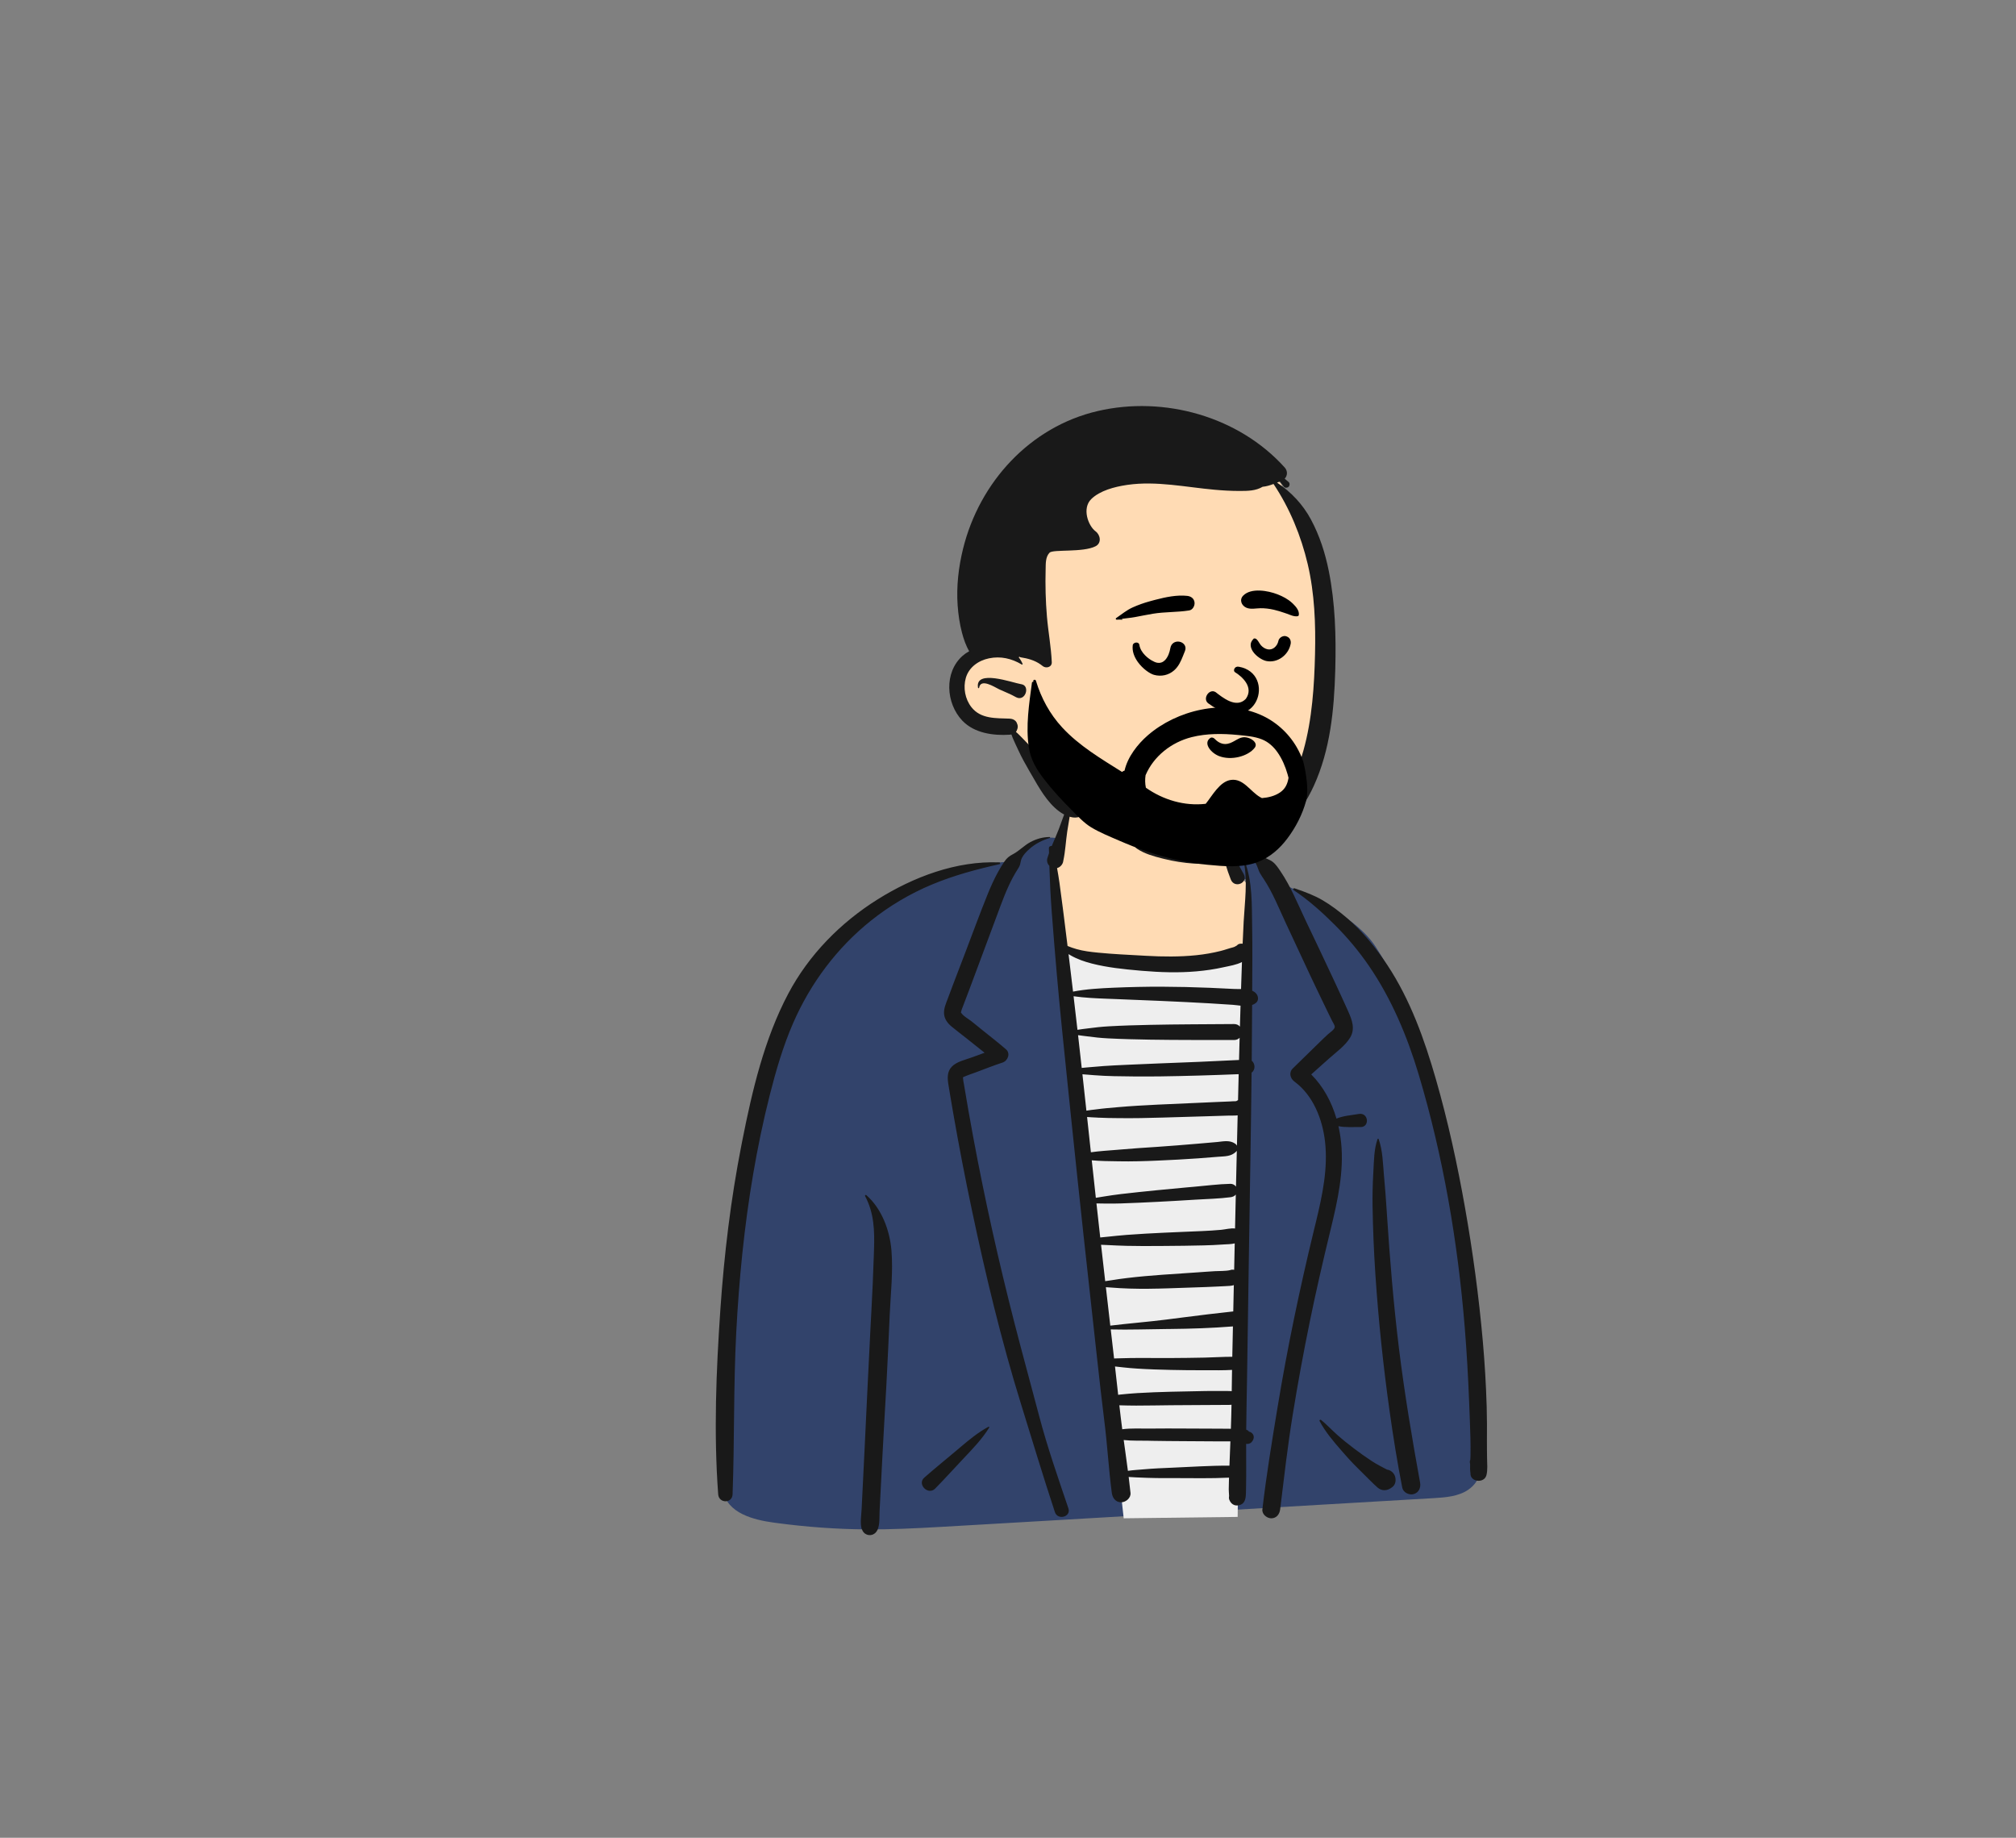 <?xml version="1.0" encoding="UTF-8"?>
<svg width="2011px" height="1833px" viewBox="0 0 2011 1833" version="1.1" xmlns="http://www.w3.org/2000/svg" xmlns:xlink="http://www.w3.org/1999/xlink">
    <rect x="0" y="0" width="2011" height="1833" fill="#808080" stroke="none"/>
    <title>Gabriel</title>
    <g id="Gabriel" stroke="none" stroke-width="1" fill="none" fill-rule="evenodd">
        <g id="a-person/bust" transform="translate(714, 405)">
            <g id="BODY" transform="translate(0, 352)">
                <path d="M349.476,65.65 L337.241,95.896 L343.982,191.766 L348.998,192.548 C401.973,200.759 437.97,204.907 456.99,204.992 L457.579,204.993 C476.733,204.993 499.684,200.715 526.434,192.158 L527.652,191.766 L530.739,119.981 L523.457,119.981 L510.285,89.098 L510.297,89.088 C510.442,89.335 510.593,89.575 510.75,89.808 C516.242,97.931 519.425,91.37 532.328,94.244 C547.776,97.683 554.633,113.296 568.234,124.965 C574.549,130.382 587.802,132.936 594.144,136.66 L600.807,140.575 C621.682,152.888 645.675,167.845 658.273,187.329 C673.041,210.171 683.221,231.848 692.621,257.258 C712.883,312.027 726.947,367.916 736.996,425.392 C747.182,483.645 753.303,542.621 757.978,601.551 C760.144,628.86 761.981,656.191 763.505,683.543 L763.879,690.381 C764.68,705.263 763.984,719.825 750.453,728.989 C740.759,735.553 727.892,736.553 716.518,737.227 L715.899,737.264 C631.806,742.196 547.71,747.091 463.615,751.997 L337.474,759.372 C316.486,760.602 295.497,761.822 274.508,763.036 L223.275,765.995 C199.129,767.369 174.953,768.558 150.774,768.418 C120.354,768.24 90.063,765.994 59.923,761.939 L57.264,761.577 C38.302,758.959 10.808,752.335 7.402,729.594 C6.913,726.329 9.787,724.289 12.2,724.758 C11.406,721.057 10.913,717.349 10.442,714.13 C8.421,700.37 7.152,686.522 6.525,672.63 C5.267,644.832 6.327,616.905 9.106,589.229 C13.704,543.441 20.148,497.732 26.808,452.183 L28.29,442.064 C35.373,393.806 43.806,345.629 57.002,298.622 C69.192,255.198 88.209,210.024 114.376,182.566 C140.543,155.107 177.851,131.251 216.186,116.638 C219.506,115.372 285.466,100.931 289.91,103.034 L290.708,102.408 C303.859,92.026 322.618,73.79 341.933,79.533 L341.978,79.46 C342.433,78.623 344.217,73.02 346.682,65.65 L349.476,65.65 Z" id="👕-Top" fill="#32436B"></path>
                <path d="M363.426,25.394 C379.402,5.14 396.242,-1.299 421.126,0.21 C438.001,-0.393 454.831,3.987 469.12,13.663 C482.212,20.504 493.822,29.921 502.109,42.043 C509.196,52.407 503.812,78.017 510.285,89.098 C510.222,90.304 510.189,91.403 510.189,92.396 C510.189,101.985 516.863,112.685 530.209,124.498 L530.739,124.965 L530.739,194.644 C508.301,201.543 480.521,204.993 447.398,204.993 C414.769,204.993 380.832,199.515 345.585,188.558 L343.982,188.056 L337.241,112.327 L343.982,91.37 L343.981,73.818 L346.586,65.967 C351.198,52.164 358.259,31.945 363.426,25.394 Z" id="✋-Skin" fill="#FFDBB4"></path>
                <path d="M343.982,188.056 C383.479,199.557 416.709,205.308 443.672,205.308 C470.635,205.308 498.628,199.557 527.652,188.056 L520.589,755.968 L406.915,757.357 L343.982,188.056 Z" id="👕-Top" fill="#EEEEEE"></path>
                <path d="M148.956,436.025 C148.518,435.205 149.534,434.468 150.208,435.059 C165.521,448.497 173.538,470.078 175.219,490.026 C177,511.179 174.475,533.08 173.51,554.224 C172.436,577.776 171.471,601.337 170.16,624.878 C168.829,648.762 167.395,672.638 166.166,696.527 L163.401,750.265 L163.401,750.265 C163.107,755.992 163.744,763.035 161.546,768.38 C158.14,776.666 148.022,775.383 145.896,768.458 L145.83,768.23 L145.636,768.38 C143.76,762.139 145.164,754.727 145.482,748.274 L148.379,689.561 L148.379,689.561 C150.425,648.061 152.251,606.56 154.449,565.068 L155.197,551.238 C156.224,532.62 157.012,514.048 157.645,495.436 L157.851,489.23 C158.452,470.542 157.975,452.899 148.956,436.025 Z M520.165,91.511 C528.696,90.701 535.138,93.53 542.883,96.51 C546.257,97.807 549.452,99.306 552.689,100.858 C556.742,102.801 559.348,106.236 561.843,109.869 L563.177,111.826 C573.568,127.05 580.558,144.614 588.445,161.189 C597.671,180.578 606.989,199.925 616.018,219.406 L620.474,229.004 C622.702,233.803 624.923,238.605 627.11,243.422 L630.891,251.806 C634.688,260.309 638.093,269.304 632.68,278.076 C627.647,286.234 618.724,292.546 611.659,298.852 C605.765,304.114 599.87,309.375 593.973,314.635 C606.162,326.841 614.345,342.21 619.155,358.692 C625.989,355.845 634.33,355.299 641.396,354.067 C651.287,352.343 652.499,367.317 643.164,367.134 C636.27,366.999 628.182,367.703 621.11,366.251 C622.339,371.667 623.231,377.165 623.798,382.678 C626.77,411.573 620.276,440.636 613.504,468.594 L612.946,470.889 C605.591,501.149 598.617,531.488 592.378,561.999 C586.125,592.575 580.5,623.28 575.507,654.087 C570.425,685.444 566.829,716.974 562.964,748.497 C562.379,753.268 559.377,757.357 554.105,757.357 C549.713,757.357 544.693,753.258 545.245,748.497 C549.233,714.169 554.889,680.021 560.508,645.928 C570.187,587.215 582.368,529.013 596.381,471.193 L598.829,461.124 C605.134,435.009 610.854,408.101 607.691,381.164 C605.115,359.229 595.944,335.843 577.818,322.219 L577.266,321.809 C573.032,318.704 571.403,312.766 575.573,308.677 C578.227,306.075 580.884,303.475 583.542,300.878 L599.498,285.3 L602.715,282.154 C605.398,279.535 608.093,276.932 610.868,274.409 C612.548,272.883 617.103,269.973 617.436,267.463 C617.653,265.824 615.713,262.947 614.927,261.438 L611.325,254.169 L611.325,254.169 C609.28,250.024 607.298,245.849 605.301,241.68 C601.163,233.044 596.965,224.434 592.917,215.755 L568.596,163.643 L568.596,163.643 C561.735,148.941 555.623,133.42 546.653,119.828 L544.885,117.179 C543.409,114.948 542.105,112.8 541.171,110.072 C540.274,107.447 539.148,104.565 537.49,102.325 C533.605,97.068 526.179,94.086 519.966,92.985 C519.068,92.825 519.394,91.585 520.165,91.511 Z M333.112,77.824 C333.652,77.824 333.734,78.595 333.236,78.745 C325.74,80.999 318.577,84.636 312.733,89.886 C309.937,92.398 307.122,95.249 305.396,98.631 C304.735,99.925 304.37,101.292 304.102,102.709 L304.016,103.184 C303.571,105.744 302.933,107.17 301.632,109.22 L301.409,109.568 C293.982,121.037 288.777,133.776 284.018,146.531 L273.654,174.342 L273.654,174.342 L263.297,202.157 C259.96,211.119 256.621,220.082 253.283,229.044 C251.439,233.992 249.543,238.919 247.648,243.847 C246.828,245.982 245.946,248.101 245.196,250.262 C245.093,250.557 244.765,252.336 244.519,252.768 L244.603,252.915 L244.603,252.915 C246.692,256.429 252.263,259.365 255.421,261.918 L266.295,270.709 L266.295,270.709 C274.048,276.978 282,283.071 289.52,289.62 C294.244,293.732 291.305,301.096 286.037,302.813 C277.209,305.689 268.56,309.131 259.864,312.385 C256.351,313.699 252.694,314.842 249.222,316.292 L247.108,317.205 C246.283,317.576 246.68,317.573 246.713,319.096 C246.746,320.694 247.199,322.359 247.459,323.929 C250.388,341.639 253.493,359.319 256.77,376.968 C268.362,439.379 282.211,501.334 298.006,562.813 C305.984,593.86 314.54,624.754 322.693,655.755 C330.826,686.673 341.527,717.148 351.745,747.429 C354.628,755.968 341.087,759.645 338.275,751.142 C326.499,715.528 315.726,679.603 304.601,643.787 C284.835,580.147 269.259,515.125 255.483,449.946 C248.655,417.642 242.41,385.214 236.754,352.684 C235.683,346.525 234.633,340.363 233.604,334.197 L232.105,325.128 C231.077,318.664 230.492,311.93 235.517,306.815 C240.423,301.821 248.846,300.052 255.302,297.71 L255.771,297.538 C259.879,296.005 264.017,294.528 268.139,293.005 C262.067,288.225 256.07,283.339 250.013,278.562 C245.127,274.708 240.164,270.932 235.348,266.99 C231.377,263.738 228.139,259.563 227.725,254.275 C227.303,248.87 229.619,243.855 231.487,238.898 L231.666,238.419 C233.5,233.47 235.339,228.524 237.225,223.594 L248.895,193.075 L248.895,193.075 C256.311,173.682 263.414,154.132 271.214,134.89 C274.3,127.275 277.663,119.78 281.637,112.582 C283.553,109.111 285.608,105.714 287.841,102.438 C290.343,98.764 292.614,96.973 296.491,94.946 C302.69,91.705 307.555,86.271 313.78,82.93 C319.89,79.65 326.176,77.9 333.112,77.824 Z M353.236,43.225 C353.473,42.818 354.101,42.999 354.109,43.462 C354.271,53.1 351.981,62.949 350.572,72.479 C349.157,82.043 348.703,92.138 346.656,101.6 C346.614,102.041 346.529,102.475 346.408,102.902 L346.31,103.226 L346.31,103.226 C345.446,105.877 343.199,108.124 340.442,108.826 C341.309,113.63 342.126,118.442 342.813,123.28 C343.993,131.596 345.07,139.924 346.129,148.255 L347.397,158.252 C348.594,167.674 349.758,177.1 350.909,186.527 C353.836,187.751 356.823,188.761 359.882,189.636 C366.927,191.652 374.143,192.472 381.413,193.185 C396.219,194.637 411.138,195.31 425.995,196.135 L429.178,196.314 C445.882,197.271 462.677,197.441 479.339,195.727 C487.601,194.877 495.798,193.451 503.855,191.43 C507.949,190.403 511.928,188.869 516.014,187.865 C517.369,187.532 518.58,186.764 519.938,185.944 C520.541,185.182 521.387,184.605 522.489,184.382 L522.788,184.33 L522.788,184.33 L523.083,184.287 L523.185,184.241 L523.177,184.273 C524.013,184.16 524.807,184.161 525.556,184.263 C525.854,176.913 526.177,169.563 526.582,162.215 C527.669,142.479 530.67,121.891 526.664,102.327 C526.53,101.669 527.425,101.437 527.658,102.053 C535.519,122.764 534.636,145.411 535.032,167.209 C535.419,188.526 535.185,209.858 535.079,231.18 C536.606,231.83 537.968,232.711 539.047,233.947 C541.202,236.417 541.822,240.711 539.047,243.095 C537.817,244.152 536.456,244.886 535.012,245.395 C534.935,263.918 534.804,282.443 534.618,300.967 C538.141,303.688 538.47,310.149 534.485,312.834 C533.822,372.822 532.732,432.812 531.828,492.791 L529.934,618.629 L529.934,618.629 C529.682,635.395 529.264,652.16 529.114,668.924 L529.233,668.971 L529.233,668.971 L529.653,669.165 C530.358,669.497 531.409,670.033 531.626,670.581 C531.683,670.725 531.698,670.823 531.691,670.897 C532.847,671.059 533.992,671.605 534.983,672.545 C537.429,674.869 536.932,678.372 534.983,680.739 L534.462,681.372 L534.462,681.372 C533.247,682.847 530.94,683.415 529.056,683.115 C529.075,693.578 529.142,704.043 529.109,714.506 C529.099,717.702 529.05,720.898 528.995,724.094 L528.863,731.757 C528.776,736.129 528.388,741.687 523.909,743.651 C518.856,745.868 514.325,744.052 512.279,738.92 C511.725,737.53 511.844,736.235 512.046,734.861 C511.983,732.796 511.66,730.403 511.7,728.487 L511.867,720.498 L511.867,720.498 C511.893,719.266 511.943,718.035 511.978,716.803 L511.832,716.818 L511.832,716.818 C493.878,717.69 475.798,717.264 457.814,717.254 L449.815,717.265 C443.142,717.271 436.454,717.235 429.79,716.98 L427.292,716.874 C422.303,716.64 417.056,716.565 411.884,716.119 C412.543,721.428 413.159,726.741 413.708,732.059 C414.228,737.102 409.023,741.387 404.38,741.387 C398.866,741.387 395.712,737.053 395.052,732.059 C391.936,708.503 390.661,684.727 387.684,661.156 C385.018,640.044 382.706,618.884 380.356,597.732 L379.57,590.681 C370.97,513.705 362.62,436.7 354.633,359.657 L350.915,323.642 C347.159,287.342 343.381,251.04 340.195,214.687 C338.373,193.903 336.694,173.115 335.114,152.311 C333.955,137.027 333.227,121.828 332.753,106.574 C330.884,104.651 329.947,101.843 330.775,98.943 C331.259,97.251 331.822,95.568 332.416,93.888 C332.379,92.237 332.34,90.587 332.308,88.934 C332.278,87.37 333.866,86.565 335.137,86.824 C337.447,81.231 339.991,75.686 342.114,70.147 C345.55,61.181 348.382,51.52 353.236,43.225 Z M161.341,140.126 C197.26,117.616 240.016,101.418 282.839,103.162 C283.813,103.202 284.087,104.686 283.076,104.911 C260.234,110.011 237.141,116.223 215.516,125.264 C193.828,134.332 173.206,146.542 154.839,161.215 C120.951,188.287 94.611,223.5 77.267,263.193 C67.108,286.445 59.987,310.993 53.769,335.55 C47.189,361.539 41.766,387.808 37.257,414.235 C28.351,466.436 23.166,519.212 20.407,572.079 C17.6,625.857 18.757,679.673 16.755,733.459 C16.409,742.778 3.089,742.596 2.412,733.459 C-2.124,672.308 0.389,610.181 4.584,549.073 C8.356,494.139 14.943,439.32 25.55,385.27 L26.474,380.586 C36.39,330.579 48.35,279.361 72.322,234.074 C92.788,195.411 124.384,163.288 161.341,140.126 Z M660.131,379.124 C660.318,378.588 661.026,378.595 661.215,379.124 C665.31,390.586 665.457,403.519 666.545,415.602 L666.631,416.53 C667.674,427.55 668.46,438.584 669.191,449.627 L669.463,453.769 C672.396,498.819 676.062,543.819 681.587,588.632 C687.092,633.276 694.535,677.609 702.584,721.854 C703.481,726.78 701.299,731.798 696.133,733.217 C691.579,734.468 685.733,731.663 684.77,726.766 C679.773,701.37 675.732,675.94 672.127,650.324 C665.781,605.217 661.045,559.902 658,514.452 C656.472,491.625 655.531,468.807 655.157,445.931 C654.984,435.317 655.259,424.678 655.825,414.075 L655.961,411.629 C656.585,400.792 656.521,389.459 660.131,379.124 Z M272.004,666.066 C272.484,665.806 273.078,666.34 272.774,666.836 C265.819,678.139 256.41,687.885 247.316,697.491 C237.809,707.532 228.537,717.876 218.838,727.72 C211.83,734.831 200.557,723.36 207.953,716.835 C218.352,707.663 229.221,698.947 239.805,689.979 L244.433,686.056 C253.111,678.725 262.047,671.459 272.004,666.066 Z M602.345,660.405 C601.826,659.416 603.012,658.614 603.818,659.269 C609.428,663.831 614.456,669.273 619.873,674.087 C625.238,678.856 630.803,683.304 636.52,687.642 C642.261,691.998 648.127,696.18 654.151,700.137 C659.148,703.419 664.298,706.048 669.531,708.773 C671.954,709.085 674.198,710.274 675.994,712.529 C678.834,716.095 679.136,722.819 675.197,725.915 L674.49,726.47 L674.49,726.47 C669.893,730.083 664.436,730.523 659.911,726.47 C654.858,721.946 650.082,716.967 645.23,712.185 L643.772,710.757 C638.558,705.689 633.471,700.457 628.675,694.99 L624.333,690.051 C616.279,680.866 607.895,670.967 602.345,660.405 Z M576.503,130.871 C575.57,130.253 576.145,128.589 577.297,128.986 L579.41,129.717 C588.237,132.784 597.324,136.186 605.339,140.909 C613.952,145.984 621.905,152.03 629.503,158.516 C645.23,171.941 658.61,188.45 669.981,205.657 C692.797,240.186 706.907,279.73 718.299,319.297 C730.446,361.485 739.798,404.581 747.434,447.799 C755.193,491.72 761.179,536.037 765.113,580.466 C767.051,602.352 768.352,624.251 769.006,646.213 C769.343,657.511 769.332,668.801 769.238,680.103 C769.214,683.01 769.233,685.915 769.266,688.82 L769.377,697.536 C769.436,703.047 770.096,708.838 768.786,714.222 C766.678,722.889 752.348,721.272 752.819,712.414 C752.387,709.467 752.37,706.421 752.482,703.369 C752.414,702.975 752.34,702.575 752.258,702.166 C752.023,700.995 752.223,699.911 752.683,698.979 C752.757,697.515 752.824,696.06 752.848,694.63 C752.942,688.811 752.936,683.015 752.775,677.198 C752.436,664.932 751.948,652.666 751.455,640.406 C750.47,615.906 749.1,591.395 747.114,566.955 C740.204,481.885 725.613,396.33 701.104,314.487 C689.721,276.481 674.028,239.172 651.523,206.33 C641.533,191.75 630.262,178.283 617.767,165.784 C605.193,153.207 591.337,140.695 576.503,130.871 Z M406.915,679.271 L408.614,691.556 C409.462,697.699 410.303,703.845 411.101,709.994 C416.522,709.252 422.068,708.941 427.292,708.478 C436.437,707.668 445.645,707.276 454.817,706.897 C473.784,706.115 492.846,704.758 511.832,704.853 C512.027,704.854 512.211,704.867 512.395,704.882 L513.337,680.643 L513.337,680.643 L499.997,680.622 L499.997,680.622 C488.695,680.604 477.395,680.508 466.093,680.411 C455.914,680.324 445.732,680.31 435.555,680.098 L431.193,679.994 C423.475,679.786 414.953,680.215 406.915,679.271 Z M514.456,644.088 C513.912,644.152 513.358,644.206 512.769,644.231 C510.127,644.342 507.464,644.265 504.82,644.287 C499.19,644.336 493.561,644.374 487.93,644.373 C476.67,644.372 465.411,644.44 454.153,644.576 C442.563,644.716 430.981,644.917 419.39,644.94 C413.774,644.95 408.176,644.801 402.562,644.644 C403.47,652.622 404.419,660.594 405.467,668.547 C414.185,667.369 423.562,667.963 432.082,667.882 L433.188,667.867 C444.817,667.668 456.456,667.815 468.088,667.829 C480.054,667.843 492.019,667.882 503.986,667.98 L513.817,668.061 L513.817,668.061 L513.836,667.566 L513.836,667.566 C514.124,659.748 514.31,651.92 514.456,644.088 Z M398.237,605.922 C399.327,615.339 400.35,624.772 401.393,634.202 C402.086,634.095 402.788,634.003 403.503,633.928 C409.127,633.34 414.739,632.836 420.383,632.486 C431.634,631.789 442.884,631.421 454.153,631.119 C465.741,630.808 477.331,630.57 488.923,630.406 C494.555,630.327 500.182,630.335 505.814,630.374 C508.456,630.392 511.125,630.309 513.762,630.486 C514.076,630.507 514.377,630.54 514.675,630.574 L514.873,616.416 C514.907,614.057 514.943,611.698 514.981,609.339 C506.277,609.876 497.428,609.671 488.73,609.673 L486.725,609.678 C475.796,609.728 464.863,609.578 453.936,609.351 C442.663,609.116 431.413,608.748 420.16,608.026 C415.601,607.735 411.075,607.346 406.541,606.846 L404.273,606.587 C402.3,606.354 400.268,606.166 398.237,605.922 Z M515.879,565.968 C494.916,567.632 474.065,568.327 453.046,568.534 L449.892,568.561 C431.318,568.702 412.591,569.468 393.973,568.976 C395.086,578.627 396.196,588.278 397.315,597.927 C399.981,597.803 402.66,597.802 405.266,597.708 C410.567,597.517 415.85,597.469 421.154,597.457 C432.081,597.432 443.008,597.527 453.936,597.505 C465.198,597.481 476.458,597.291 487.718,597.079 C496.847,596.908 506.073,596.221 515.227,596.246 L515.879,565.968 L515.879,565.968 Z M516.766,524.794 C514.337,525.601 511.469,525.653 508.325,525.797 L500.21,526.201 C496.449,526.385 492.687,526.559 488.923,526.696 C476.382,527.155 463.841,527.584 451.298,527.983 C438.445,528.391 425.53,528.628 412.675,528.223 C406.378,528.024 400.134,527.694 393.856,527.169 C392.304,527.039 390.722,526.954 389.137,526.842 C390.598,539.629 392.065,552.414 393.537,565.199 C412.066,562.925 430.738,561.509 449.244,559.157 L465.978,557.02 C482.703,554.886 499.415,552.792 516.201,551.026 L516.766,524.794 L516.766,524.794 Z M517.659,483.165 C514.095,484.045 510.033,484.001 506.61,484.217 L505.976,484.261 C499.491,484.753 492.989,484.999 486.489,485.159 C473.749,485.473 461.001,485.63 448.257,485.708 L440.594,485.756 C430.378,485.816 420.168,485.841 409.948,485.603 C403.393,485.451 396.853,485.13 390.303,484.802 C388.341,484.703 386.335,484.638 384.323,484.537 C385.692,496.643 387.075,508.746 388.455,520.85 C390.607,520.508 392.769,520.248 394.83,519.9 C400.109,519.008 405.378,518.296 410.695,517.659 C422.211,516.279 433.787,515.286 445.357,514.448 C457.235,513.587 469.123,512.859 481.003,512.026 L489.417,511.433 C492.222,511.238 495.026,511.05 497.832,510.878 C502.624,510.584 508.194,510.916 512.947,509.873 C514.234,509.337 515.663,509.214 517.094,509.52 L517.659,483.165 L517.659,483.165 Z M518.738,434.438 C517.505,436.004 515.663,436.825 513.467,437.109 C502.028,438.593 490.295,438.831 478.759,439.531 L476.725,439.659 C464.814,440.444 452.896,441.06 440.976,441.693 C428.731,442.343 416.488,442.873 404.233,443.3 C399.031,443.481 393.802,443.502 388.591,443.436 L386.359,443.402 C384.219,443.366 381.978,443.371 379.732,443.298 C380.975,454.618 382.23,465.937 383.503,477.253 C385.793,477.004 388.082,476.814 390.303,476.579 C396.849,475.887 403.387,475.203 409.948,474.686 C422.38,473.706 434.821,473.117 447.276,472.501 C460.019,471.87 472.769,471.45 485.514,470.855 C491.693,470.566 497.87,470.207 504.031,469.639 C508.349,469.242 513.478,467.772 517.983,468.312 C518.229,457.02 518.485,445.729 518.738,434.438 Z M519.743,390.788 C519.548,391.09 519.32,391.382 519.043,391.654 C514.007,396.63 507.8,396.246 501.127,396.768 L500.717,396.801 C494.176,397.351 487.632,397.874 481.084,398.346 C467.995,399.291 454.88,399.952 441.772,400.541 C428.357,401.144 414.856,401.559 401.428,401.285 C392.829,401.109 383.823,401.14 375.052,400.302 C376.399,412.769 377.754,425.235 379.119,437.7 C381.585,437.235 384.067,436.879 386.418,436.509 C392.343,435.577 398.274,434.64 404.233,433.954 C416.141,432.583 428.052,431.301 439.983,430.144 C450.187,429.155 460.387,428.15 470.597,427.247 L476.725,426.717 C488.908,425.692 501.245,424.002 513.467,423.752 C515.481,423.711 517.759,424.807 518.913,426.537 C519.183,414.62 519.463,402.704 519.743,390.788 Z M520.589,355.451 C517.478,355.829 514.126,355.614 511.255,355.708 C503.996,355.945 496.736,356.165 489.476,356.379 L445.915,357.665 L445.915,357.665 C431.084,358.102 416.201,358.43 401.364,358.22 C394.838,358.128 388.282,358.118 381.758,357.763 L379.584,357.631 C376.899,357.452 373.604,357.427 370.386,357.1 L374.185,392.287 L374.185,392.287 C382.914,391.026 391.909,390.554 400.563,389.815 L402.412,389.652 C415.176,388.489 428.001,387.72 440.788,386.854 C453.905,385.966 467.003,384.888 480.102,383.785 C486.649,383.235 493.195,382.686 499.737,382.084 L500.545,382.005 C506.725,381.359 512.536,379.987 518.009,383.63 C518.81,384.162 519.437,384.874 519.866,385.671 C520.105,375.598 520.339,365.524 520.589,355.451 Z M521.604,314.386 C495.075,315.454 468.542,316.264 441.993,316.62 C427.049,316.82 412.124,316.679 397.182,316.367 C390.703,316.231 384.17,315.921 377.696,315.425 L375.271,315.23 C372.193,314.971 368.959,314.783 365.739,314.473 C367.07,326.571 368.39,338.671 369.7,350.773 C372.868,350.184 376.178,349.913 378.954,349.558 L379.584,349.474 C386.481,348.525 393.443,347.972 400.374,347.362 C413.87,346.173 427.433,345.407 440.965,344.756 C454.822,344.089 468.686,343.524 482.545,342.908 L496.406,342.288 C498.715,342.185 501.025,342.085 503.335,341.987 C506.636,341.848 509.936,341.715 513.236,341.578 C514.864,341.511 516.556,341.29 518.186,341.374 L518.65,341.312 C518.864,341.285 519.053,341.263 519.226,341.244 C519.67,340.907 520.147,340.627 520.653,340.414 L520.959,340.295 L521.604,314.386 Z M361.389,275.47 C362.621,286.361 363.839,297.255 365.041,308.15 C368.825,307.718 372.654,307.479 376.267,307.154 C383.552,306.501 390.871,305.929 398.178,305.593 L412.782,304.915 C422.517,304.465 432.251,304.029 441.993,303.674 C468.655,302.701 495.316,301.586 521.962,300.225 C522.15,292.836 522.344,285.447 522.542,278.058 C521.263,279.428 519.415,280.329 516.987,280.323 C489.013,280.248 461.017,280.41 433.046,279.95 C419.045,279.719 405.06,279.38 391.075,278.662 C384.232,278.311 377.351,277.595 370.56,276.654 C367.664,276.253 364.495,275.967 361.389,275.47 Z M356.912,236.661 C358.227,247.817 359.517,258.977 360.786,270.139 C364.26,269.519 367.849,269.189 371.09,268.748 C378.054,267.801 385.061,267.047 392.075,266.651 C405.723,265.879 419.379,265.49 433.046,265.2 C461.015,264.606 489.012,264.61 516.987,264.389 C519.615,264.368 521.566,265.408 522.847,266.96 C523.041,259.993 523.246,253.026 523.457,246.058 C520.755,245.773 518.076,245.369 515.597,245.196 C507.978,244.664 500.356,244.178 492.731,243.741 C476.819,242.828 460.892,242.049 444.969,241.356 C429.042,240.663 413.11,239.986 397.178,239.396 L390.211,239.142 C379.131,238.73 367.864,238.209 356.912,236.661 Z M351.902,194.644 C353.271,205.943 354.619,217.244 355.964,228.547 L356.373,232.045 L356.373,232.045 C369.698,229.455 383.741,228.696 397.178,228.125 C413.113,227.447 429.02,227.098 444.969,227.147 C460.902,227.195 476.811,227.572 492.731,228.23 C500.686,228.558 508.64,228.938 516.59,229.37 C518.776,229.488 521.339,229.425 523.977,229.463 C524.034,227.687 524.083,225.911 524.144,224.136 C524.386,216.942 524.623,209.748 524.87,202.555 C519.493,205.317 512.502,206.431 507.098,207.608 L506.481,207.744 C497.558,209.748 488.447,211.047 479.339,211.841 C461.453,213.401 443.381,212.818 425.512,211.307 L422.382,211.039 C406.691,209.679 390.423,207.954 375.211,204.071 C367.965,202.222 360.474,199.634 353.981,195.883 C353.306,195.493 352.609,195.08 351.902,194.644 Z M502.99,60.368 C503.145,59.757 504.06,59.618 504.361,60.189 C506.474,64.203 507.26,69.021 508.727,73.322 C510.306,77.946 511.779,82.604 513.521,87.172 C517.16,96.716 521.453,105.887 526.571,114.728 C531.64,123.482 517.447,129.731 513.717,120.147 C509.866,110.257 506.701,100.031 504.786,89.58 C503.851,84.481 503.018,79.312 502.748,74.131 C502.515,69.681 501.889,64.709 502.99,60.368 Z" id="🖍-Ink" fill="#191919"></path>
            </g>
            <g id="HEAD" transform="translate(232.905, 0)">
                <path d="M359.503,160.319 C370.857,152.147 353.927,125.26 348.175,117.26 C343.172,106.824 338.168,96.387 333.164,85.95 C333.773,77.391 325.432,69.776 317.191,72.38 C310.021,67.227 298.012,69.694 294.368,77.762 C215.088,43.16 77.912,57.555 70.818,164.327 C55.483,194.727 40.283,225.387 26.677,256.608 C7.799,257.624 -1.352,280.607 9.887,295.46 C11.383,319.579 26.642,321.488 47.013,320.415 C55.194,322.574 63.674,323.744 69.809,330.075 C74.472,334.85 77.641,340.905 80.7,346.78 C94.815,373.886 112.748,397.334 137.056,416.085 C174.86,444.436 226.033,464.791 273.172,450.99 C374.514,411.108 394.416,251.722 359.503,160.319 L359.503,160.319 Z" id="✋-Skin" fill="#FFDBB4"></path>
                <path d="M148.007,4.993 C214.217,-10.417 288.599,10.263 334.552,61.213 C337.785,64.793 337.436,69.453 334.592,72.473 C335.919,73.553 337.217,74.663 338.534,75.773 C339.911,76.943 339.711,79.293 338.534,80.483 C337.366,81.653 334.941,81.893 333.834,80.483 L332.194,78.415 C331.378,77.382 330.571,76.345 329.792,75.283 C328.844,75.633 327.916,76.003 326.988,76.363 C341.029,85.713 352.734,98.133 360.757,113.083 C369.438,129.253 374.977,146.513 378.579,164.473 C385.001,196.511 385.932,229.369 385.073,261.948 L385.025,263.693 C383.918,302.963 380.096,342.883 363.571,378.993 C350.319,407.933 326.769,434.543 297.241,447.213 C280.237,454.503 261.956,457.613 243.485,456.313 C233.745,455.633 224.036,454.093 214.556,451.743 L212.279,451.176 C203.643,449.009 194.686,446.496 187.313,441.543 C179.749,436.453 184.849,426.343 193.191,427.573 C203.24,429.063 212.81,433.263 222.779,435.443 C232.528,437.583 242.397,438.703 252.386,438.413 C270.059,437.913 286.155,432.473 300.764,422.593 C356.616,384.803 363.401,308.823 364.858,247.423 C365.567,217.423 364.469,187.033 357.584,157.723 C350.967,129.543 339.582,101.793 323.466,77.723 C319.913,79.053 316.361,80.163 312.579,80.513 C305.837,84.574 297.82,84.682 290.025,84.683 L288.939,84.683 C280.826,84.673 272.713,84.193 264.64,83.463 C236.07,80.923 206.673,74.483 177.953,78.583 L176.78,78.755 C164.955,80.537 150.302,84.277 141.62,92.803 C132.24,102.003 138.527,119.413 145.951,124.943 C150.751,128.523 152.248,136.583 145.951,139.833 C133.517,146.263 103.421,142.693 100.038,146.253 C95.977,150.508 96.261,156.994 96.145,162.516 L96.136,162.883 C95.717,178.603 96.106,194.273 97.434,209.953 C98.711,225.113 101.615,240.303 102.263,255.503 C102.483,260.513 96.446,262.033 93.143,259.283 C92.494,258.743 91.825,258.233 91.157,257.773 C85.159,253.513 78.344,251.713 71.029,250.573 C70.645,250.512 70.345,250.32 70.129,250.066 L70.041,249.953 L69.263,250.593 C70.78,252.483 72.077,254.623 73.105,257.023 C73.314,257.503 72.865,258.113 72.337,257.793 C62.218,251.763 51.201,249.203 39.556,251.643 C29.078,253.833 19.598,260.493 16.525,271.153 C13.701,280.963 15.776,292.273 22.113,300.343 C31.483,312.303 46.701,311.223 60.352,311.773 C63.026,311.883 66.01,313.183 67.257,315.743 C68.724,318.763 68.624,320.823 67.257,323.833 C67.068,324.263 66.818,324.653 66.529,325.003 C67.685,325.961 68.778,327.01 69.844,328.079 L73.408,331.677 C75.847,334.144 78.271,336.633 80.609,339.183 C87.475,346.683 93.931,354.663 100.008,362.813 L100.57,363.574 C107.688,373.332 115.072,387.424 127.41,390.503 C131.641,391.563 135.573,393.653 136.83,398.243 C138.088,402.833 135.124,407.283 131.142,409.203 C124.237,412.533 115.475,408.573 109.777,404.373 C97.489,395.302 89.461,380.504 81.914,367.477 L79.847,363.917 C75.96,357.195 72.163,350.394 68.924,343.333 C67.078,339.303 65.092,335.303 63.376,331.213 C62.877,330.023 62.378,328.813 61.988,327.573 C61.44,327.693 60.881,327.773 60.352,327.803 C43.877,328.883 24.907,326.263 13.002,313.733 C-3.413,296.463 -5.339,265.583 13.311,249.103 C15.277,247.363 17.493,245.833 19.887,244.523 C16.554,238.873 14.349,232.323 12.723,226.173 C10.348,217.193 9.02,208.043 8.362,198.783 C7.035,179.893 9.24,160.663 13.77,142.313 C30.196,75.803 80.629,20.673 148.007,4.993 Z M28.689,280.983 C25.429,262.034 63.266,276.046 71.517,277.367 L71.758,277.403 C81.222,278.719 75.947,295.355 66.633,290.4 L66.349,290.243 C61.311,287.349 55.768,285.275 50.483,282.824 L49.355,282.293 C45.154,280.273 31.273,271.203 29.767,280.983 C29.687,281.523 28.779,281.513 28.689,280.983 Z" id="🖍-Ink" fill="#191919"></path>
            </g>
            <g id="FACE" transform="translate(399, 184)" fill="#000000">
                <path d="M138.581,156.822 C135.281,161.137 129.306,164.442 122.614,166.022 C116.238,167.528 109.191,167.466 103.109,165.149 L102.587,164.941 C98.04,163.053 93.675,159.239 92.017,155.26 C91.358,153.678 91.135,152.069 91.586,150.569 C91.992,149.219 92.943,147.976 94.527,146.909 C95.025,146.574 95.692,146.55 96.327,146.662 C97.116,146.801 97.893,147.17 98.362,147.668 C100.964,150.435 104.739,153.132 109.207,153.086 C112.655,153.051 115.47,151.69 118.2,150.151 L120.119,149.053 C121.97,147.996 123.847,147.004 125.971,146.551 C129.773,145.739 134.384,147.222 137.194,149.67 C138.419,150.737 139.309,151.991 139.551,153.343 C139.755,154.477 139.469,155.661 138.581,156.822 Z M118.814,81.367 C126.366,85.957 137.872,96.66 129.748,108.039 C120.186,118.073 106.419,106.569 99.634,101.366 C93.344,97.334 86.276,107.704 92.112,112.413 C141.136,148.708 161.031,82.567 122.634,75.97 C118.406,75.243 116.836,79.947 118.814,81.367 Z M33.623,10.821 L35.793,10.226 L38.005,9.629 L39.5,9.234 C49.775,6.544 61.108,4.178 71.297,5.333 C75.013,5.755 78.029,7.846 78.555,11.739 C78.998,15.024 76.875,19.262 73.262,19.846 C61.295,21.782 49.044,21.154 37.022,23.15 C31.035,24.143 25.094,25.376 19.13,26.487 C14.595,27.333 9.909,27.63 5.335,28.314 L6.386,28.46 C6.754,28.51 6.662,29.129 6.299,29.104 C4.792,28.954 3.282,28.93 1.769,29.036 L1.121,29.089 C0.134,29.228 -0.448,28.05 0.432,27.452 C6.005,23.671 10.734,19.573 16.974,16.786 C22.371,14.376 27.926,12.389 33.623,10.821 Z M127.162,5.022 C135.062,-2.964 151.862,0.105 161.26,3.758 C166.624,5.844 171.724,8.481 175.972,12.426 L176.386,12.814 L177.024,13.428 C179.892,16.235 183.089,20.098 182.634,24.145 C182.565,24.762 182.229,25.467 181.532,25.591 C177.768,26.258 174.071,24.272 170.595,23.077 L168.293,22.287 C164.836,21.11 161.357,19.985 157.793,19.172 C153.361,18.164 148.84,17.581 144.29,17.639 C139.691,17.699 134.751,18.997 130.37,17.171 C125.484,15.136 122.951,9.28 127.162,5.022 Z M49.116,69.43 C47.101,71.488 44.439,72.65 41.032,71.959 C38.369,71.419 33.3,68.742 29.251,64.62 C26.481,61.8 24.165,58.275 23.535,54.193 C23.389,53.245 22.886,52.637 22.225,52.254 C21.703,51.952 21.015,51.8 20.266,51.876 C19.63,51.94 18.954,52.171 18.432,52.476 C17.44,53.057 17.033,53.882 16.951,54.498 C16.154,60.442 18.45,66.339 22.029,71.312 C26.858,78.022 33.951,82.94 38.12,84.091 C45.253,86.062 52.77,84.493 58.312,79.528 C62.744,75.558 65.016,70.386 67.124,65.067 L67.53,64.036 C68.004,62.829 68.475,61.631 68.973,60.446 C69.972,58.071 69.652,56.018 68.683,54.418 C67.61,52.645 65.63,51.398 63.425,51.014 C61.387,50.66 59.205,51.048 57.484,52.292 C56.029,53.344 54.856,55.01 54.44,57.474 C53.762,61.481 52.19,66.078 49.418,69.111 L49.116,69.43 Z M171.441,46.24 C169.779,45.374 168.478,45.113 166.634,45.666 C165.615,45.972 164.607,46.559 163.818,47.348 C163.036,48.13 162.472,49.102 162.253,50.181 C161.713,52.843 160.257,55.335 158.181,56.96 C156.407,58.349 154.167,59.085 151.683,58.669 C149.003,58.222 146.449,56.503 144.69,54.476 C144.2,53.911 143.799,53.282 143.41,52.645 L143.178,52.263 C142.311,50.832 141.469,49.502 140.274,48.451 C139.821,48.052 139.138,47.775 138.477,47.775 C138.208,47.775 137.936,47.818 137.676,47.899 C135.008,50.577 134.495,52.608 134.581,54.623 C134.671,56.736 135.504,58.875 136.85,60.871 C140.008,65.553 146.003,69.392 150.049,70.261 C155.589,71.452 161.091,70.023 165.503,66.928 C170.042,63.744 173.406,58.801 174.454,53.23 C174.707,51.888 174.599,50.44 174.088,49.184 C173.589,47.957 172.719,46.906 171.441,46.24 Z" id="🖍-Ink"></path>
            </g>
            <g id="FACIAL-HAIR" transform="translate(311, 273)" fill="#000000">
                <path d="M117.725,95.193 C125.821,76.226 143.492,62.286 163.836,57.189 C178.777,53.456 194.456,53.576 209.686,55.057 C217.665,55.828 226.224,56.46 233.744,59.423 C240.165,61.955 245.398,66.74 249.333,72.357 C254.017,79.013 257.202,86.631 259.439,94.439 C259.757,95.549 260.056,96.668 260.334,97.792 C259.362,103.683 257.296,108.697 251.84,112.401 C246.515,116.018 240.161,117.498 233.827,118.023 C233.206,117.725 232.606,117.419 232.056,117.104 C222.186,111.454 215.239,98.102 202.782,99.909 C191.665,101.523 184.346,115.511 177.735,123.713 C156.513,126.186 135.307,119.809 118.04,107.674 C117.163,103.521 117.113,99.332 117.725,95.193 M274.758,80.805 C273.06,76.041 270.922,71.427 268.388,67.08 C260.009,52.706 247.146,41.252 231.876,34.705 C195.754,19.239 149.016,30.142 119.845,55.508 C109.88,64.179 99.805,76.922 96.758,90.628 C95.848,90.808 94.989,91.282 94.282,91.949 C73.206,78.679 51.502,65.913 34.518,47.519 C22.185,34.155 13.606,18.339 8.353,0.959 C7.924,-0.471 5.617,-0.262 5.687,1.321 C5.707,1.691 5.727,2.061 5.747,2.431 C5.527,1.75 4.488,2.101 4.408,2.761 C1.582,23.874 -1.953,46.258 1.302,67.48 C3.25,80.144 9.002,89.415 16.692,99.426 C24.931,110.156 34.259,120.137 43.796,129.708 C49.848,135.783 56.17,142.791 63.58,147.246 C72.198,152.421 81.975,156.356 91.173,160.35 C100.531,164.424 110.028,168.188 119.705,171.451 C139.049,177.998 159.043,182.523 179.386,184.505 C195.674,186.087 214.289,187.81 229.899,181.682 C241.863,176.987 251.52,168.499 259.18,158.287 C267.519,147.166 274.111,134.497 277.755,121.138 C281.542,107.261 275.556,83.042 274.758,80.805" id="🖍-Ink"></path>
            </g>
        </g>
    </g>
</svg>